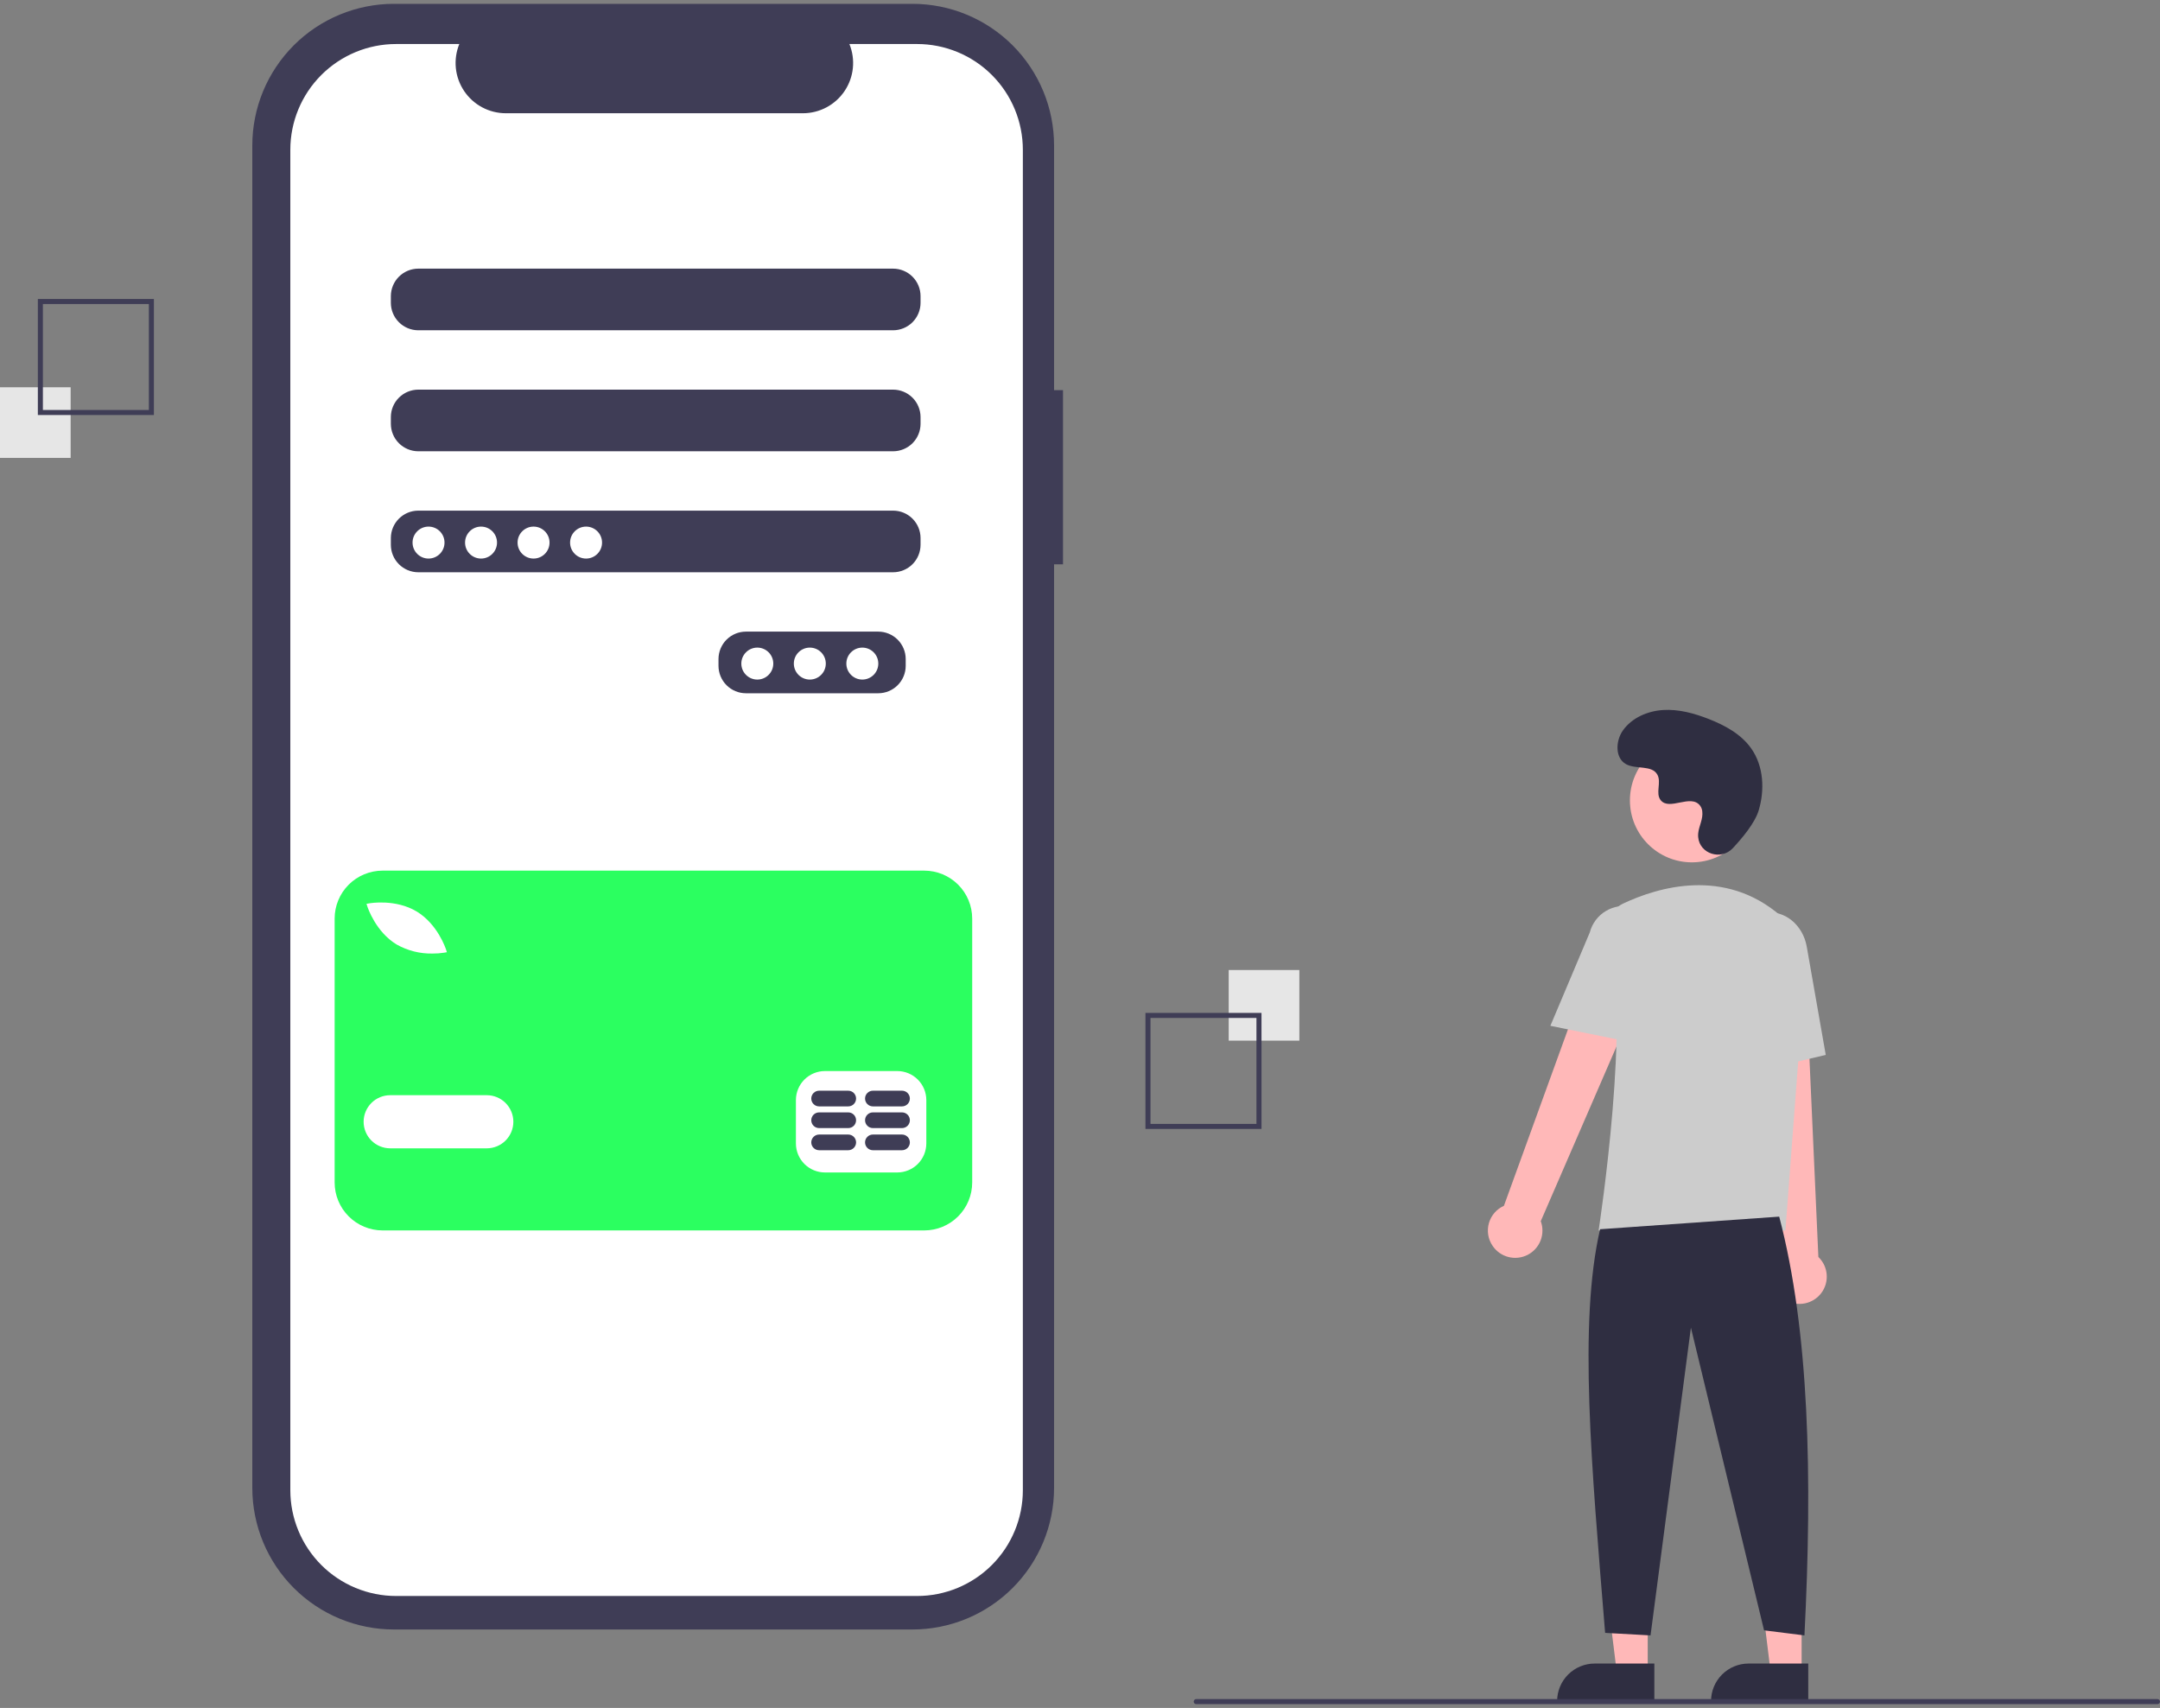 <svg width="282" height="223" viewBox="0 0 282 223" fill="none" xmlns="http://www.w3.org/2000/svg">
<rect x="0" y="0" width="282" height="223" fill="#808080" stroke="none"/>
<g clip-path="url(#clip0_1006_8792)">
<path d="M138.781 50.94H137.615V18.991C137.615 14.087 135.667 9.384 132.199 5.916C128.731 2.448 124.027 0.5 119.123 0.5H51.432C49.004 0.5 46.6 0.978 44.356 1.908C42.112 2.837 40.074 4.199 38.357 5.916C36.64 7.633 35.278 9.671 34.348 11.915C33.419 14.158 32.941 16.563 32.941 18.991V194.263C32.941 196.691 33.419 199.096 34.348 201.339C35.278 203.583 36.64 205.621 38.357 207.338C40.074 209.055 42.112 210.417 44.356 211.346C46.599 212.276 49.004 212.754 51.432 212.754H119.123C121.551 212.754 123.956 212.276 126.199 211.346C128.443 210.417 130.481 209.055 132.199 207.338C133.916 205.621 135.278 203.583 136.207 201.339C137.136 199.096 137.615 196.691 137.615 194.263V73.681H138.781V50.94Z" fill="#3F3D56"/>
<path d="M119.73 5.748H110.894C111.3 6.744 111.455 7.825 111.346 8.895C111.236 9.965 110.865 10.992 110.264 11.885C109.664 12.778 108.854 13.51 107.904 14.016C106.955 14.522 105.895 14.786 104.82 14.786H66.041C64.965 14.786 63.905 14.522 62.956 14.016C62.006 13.51 61.196 12.778 60.596 11.885C59.995 10.992 59.624 9.965 59.514 8.895C59.405 7.825 59.56 6.744 59.966 5.748H51.713C48.051 5.748 44.538 7.203 41.949 9.793C39.359 12.382 37.904 15.895 37.904 19.557V194.572C37.904 196.385 38.261 198.181 38.955 199.856C39.649 201.531 40.666 203.054 41.949 204.336C43.231 205.618 44.753 206.635 46.429 207.329C48.104 208.023 49.9 208.381 51.713 208.381H119.73C123.392 208.381 126.905 206.926 129.495 204.336C132.084 201.746 133.539 198.234 133.539 194.572V19.557C133.539 17.744 133.182 15.948 132.488 14.273C131.794 12.597 130.777 11.075 129.495 9.793C128.212 8.51 126.69 7.493 125.014 6.799C123.339 6.105 121.543 5.748 119.73 5.748ZM118.245 86.939C118.243 87.886 117.865 88.794 117.195 89.465C116.524 90.135 115.616 90.513 114.668 90.515H97.38C96.432 90.513 95.524 90.135 94.854 89.465C94.183 88.794 93.806 87.886 93.803 86.939V86.044C93.806 85.097 94.183 84.189 94.854 83.518C95.524 82.848 96.432 82.47 97.38 82.468H114.668C115.616 82.47 116.524 82.848 117.195 83.518C117.865 84.189 118.243 85.097 118.245 86.044V86.939ZM120.183 71.141C120.18 72.089 119.802 72.997 119.132 73.667C118.462 74.337 117.554 74.715 116.606 74.718H54.606C53.658 74.715 52.75 74.337 52.08 73.667C51.409 72.997 51.032 72.089 51.029 71.141V70.247C51.032 69.299 51.409 68.391 52.08 67.721C52.75 67.051 53.658 66.673 54.606 66.67H116.606C117.554 66.673 118.462 67.051 119.132 67.721C119.802 68.391 120.18 69.299 120.183 70.247V71.141ZM120.183 55.344C120.18 56.291 119.802 57.2 119.132 57.87C118.462 58.54 117.554 58.918 116.606 58.921H54.606C53.658 58.918 52.75 58.54 52.08 57.87C51.409 57.2 51.032 56.291 51.029 55.344V54.45C51.032 53.502 51.409 52.594 52.08 51.923C52.75 51.253 53.658 50.876 54.606 50.873H116.606C117.554 50.876 118.462 51.253 119.132 51.923C119.802 52.594 120.18 53.502 120.183 54.45V55.344ZM120.183 39.546C120.18 40.494 119.802 41.402 119.132 42.072C118.462 42.743 117.554 43.12 116.606 43.123H54.606C53.658 43.12 52.75 42.743 52.08 42.072C51.409 41.402 51.032 40.494 51.029 39.546V38.652C51.032 37.704 51.409 36.796 52.08 36.126C52.75 35.456 53.658 35.078 54.606 35.075H116.606C117.554 35.078 118.462 35.456 119.132 36.126C119.802 36.796 120.18 37.704 120.183 38.652V39.546Z" fill="white"/>
<path d="M55.947 72.929C57.099 72.929 58.034 71.995 58.034 70.842C58.034 69.69 57.099 68.756 55.947 68.756C54.795 68.756 53.861 69.69 53.861 70.842C53.861 71.995 54.795 72.929 55.947 72.929Z" fill="white"/>
<path d="M62.803 72.929C63.955 72.929 64.889 71.995 64.889 70.842C64.889 69.69 63.955 68.756 62.803 68.756C61.651 68.756 60.716 69.69 60.716 70.842C60.716 71.995 61.651 72.929 62.803 72.929Z" fill="white"/>
<path d="M69.659 72.929C70.811 72.929 71.745 71.995 71.745 70.842C71.745 69.69 70.811 68.756 69.659 68.756C68.506 68.756 67.572 69.69 67.572 70.842C67.572 71.995 68.506 72.929 69.659 72.929Z" fill="white"/>
<path d="M76.514 72.929C77.667 72.929 78.601 71.995 78.601 70.842C78.601 69.69 77.667 68.756 76.514 68.756C75.362 68.756 74.428 69.69 74.428 70.842C74.428 71.995 75.362 72.929 76.514 72.929Z" fill="white"/>
<path d="M98.87 88.728C100.023 88.728 100.957 87.793 100.957 86.641C100.957 85.489 100.023 84.555 98.87 84.555C97.718 84.555 96.784 85.489 96.784 86.641C96.784 87.793 97.718 88.728 98.87 88.728Z" fill="white"/>
<path d="M105.726 88.728C106.878 88.728 107.813 87.793 107.813 86.641C107.813 85.489 106.878 84.555 105.726 84.555C104.574 84.555 103.64 85.489 103.64 86.641C103.64 87.793 104.574 88.728 105.726 88.728Z" fill="white"/>
<path d="M112.582 88.728C113.734 88.728 114.668 87.793 114.668 86.641C114.668 85.489 113.734 84.555 112.582 84.555C111.43 84.555 110.495 85.489 110.495 86.641C110.495 87.793 111.43 88.728 112.582 88.728Z" fill="white"/>
<path d="M120.663 113.674H49.953C48.292 113.674 46.699 114.334 45.524 115.508C44.349 116.683 43.689 118.276 43.689 119.937V154.387C43.689 156.048 44.349 157.641 45.524 158.816C46.699 159.99 48.292 160.65 49.953 160.65H120.663C122.324 160.65 123.917 159.99 125.092 158.816C126.266 157.641 126.926 156.048 126.926 154.387V119.937C126.926 118.276 126.266 116.683 125.092 115.508C123.917 114.334 122.324 113.674 120.663 113.674ZM48.203 117.946C48.343 117.921 51.654 117.358 54.396 119.007C57.137 120.657 58.191 123.846 58.234 123.981L58.345 124.325L57.989 124.388C57.482 124.467 56.968 124.505 56.455 124.501C54.825 124.532 53.217 124.126 51.797 123.327C49.055 121.678 48.002 118.488 47.959 118.353L47.848 118.009L48.203 117.946ZM63.553 149.931H50.941C50.021 149.931 49.139 149.565 48.489 148.915C47.838 148.264 47.473 147.382 47.473 146.463C47.473 145.543 47.838 144.661 48.489 144.01C49.139 143.36 50.021 142.995 50.941 142.995H63.553C64.472 142.995 65.355 143.36 66.005 144.01C66.656 144.661 67.021 145.543 67.021 146.463C67.021 147.382 66.656 148.264 66.005 148.915C65.355 149.565 64.472 149.931 63.553 149.931ZM120.936 149.3C120.933 150.303 120.533 151.263 119.824 151.972C119.115 152.681 118.155 153.08 117.152 153.083H107.693C106.691 153.08 105.73 152.681 105.021 151.972C104.312 151.263 103.913 150.303 103.91 149.3V143.625C103.913 142.623 104.312 141.662 105.021 140.953C105.73 140.244 106.691 139.845 107.693 139.842H117.152C118.155 139.845 119.115 140.244 119.824 140.953C120.533 141.662 120.933 142.623 120.936 143.625L120.936 149.3Z" fill="#2BFF60"/>
<path d="M110.743 148.131H106.94C106.668 148.131 106.408 148.239 106.216 148.431C106.024 148.623 105.916 148.883 105.916 149.155C105.916 149.426 106.024 149.687 106.216 149.879C106.408 150.071 106.668 150.179 106.94 150.179H110.743C111.015 150.179 111.275 150.071 111.467 149.879C111.659 149.687 111.767 149.426 111.767 149.155C111.767 148.883 111.659 148.623 111.467 148.431C111.275 148.239 111.015 148.131 110.743 148.131Z" fill="#3F3D56"/>
<path d="M117.764 148.131H113.961C113.69 148.131 113.429 148.239 113.237 148.431C113.045 148.623 112.937 148.883 112.937 149.155C112.937 149.426 113.045 149.687 113.237 149.879C113.429 150.071 113.69 150.179 113.961 150.179H117.764C118.036 150.179 118.296 150.071 118.488 149.879C118.68 149.687 118.788 149.426 118.788 149.155C118.788 148.883 118.68 148.623 118.488 148.431C118.296 148.239 118.036 148.131 117.764 148.131Z" fill="#3F3D56"/>
<path d="M110.743 145.24H106.939C106.668 145.24 106.407 145.348 106.215 145.54C106.023 145.732 105.916 145.993 105.916 146.264C105.916 146.536 106.023 146.796 106.215 146.988C106.407 147.18 106.668 147.288 106.939 147.288H110.743C111.014 147.288 111.275 147.18 111.467 146.988C111.659 146.796 111.766 146.536 111.766 146.264C111.766 145.993 111.659 145.732 111.467 145.54C111.275 145.348 111.014 145.24 110.743 145.24Z" fill="#3F3D56"/>
<path d="M117.764 145.24H113.961C113.689 145.24 113.429 145.348 113.237 145.54C113.045 145.732 112.937 145.993 112.937 146.264C112.937 146.536 113.045 146.796 113.237 146.988C113.429 147.18 113.689 147.288 113.961 147.288H117.764C118.035 147.288 118.296 147.18 118.488 146.988C118.68 146.796 118.788 146.536 118.788 146.264C118.788 145.993 118.68 145.732 118.488 145.54C118.296 145.348 118.035 145.24 117.764 145.24Z" fill="#3F3D56"/>
<path d="M110.743 142.408H106.939C106.668 142.408 106.407 142.516 106.215 142.708C106.023 142.9 105.916 143.161 105.916 143.432C105.916 143.704 106.023 143.964 106.215 144.156C106.407 144.348 106.668 144.456 106.939 144.456H110.743C111.014 144.456 111.275 144.348 111.467 144.156C111.659 143.964 111.766 143.704 111.766 143.432C111.766 143.161 111.659 142.9 111.467 142.708C111.275 142.516 111.014 142.408 110.743 142.408Z" fill="#3F3D56"/>
<path d="M117.764 142.408H113.961C113.689 142.408 113.429 142.516 113.237 142.708C113.045 142.9 112.937 143.161 112.937 143.432C112.937 143.704 113.045 143.964 113.237 144.156C113.429 144.348 113.689 144.456 113.961 144.456H117.764C118.035 144.456 118.296 144.348 118.488 144.156C118.68 143.964 118.788 143.704 118.788 143.432C118.788 143.161 118.68 142.9 118.488 142.708C118.296 142.516 118.035 142.408 117.764 142.408Z" fill="#3F3D56"/>
<path d="M169.637 126.65H160.414V135.873H169.637V126.65Z" fill="#E6E6E6"/>
<path d="M149.544 132.25H164.696V147.401H149.544V132.25ZM164.037 132.909H150.203V146.743H164.037V132.909Z" fill="#3F3D56"/>
<path d="M9.223 50.565H0V59.787H9.223V50.565Z" fill="#E6E6E6"/>
<path d="M20.093 54.188H4.941V39.037H20.093V54.188ZM5.6 53.53H19.434V39.696H5.6V53.53Z" fill="#3F3D56"/>
<path d="M215.119 218.355H211.08L209.159 202.779H215.119L215.119 218.355Z" fill="#FFB8B8"/>
<path d="M208.196 217.201H215.984V222.105H203.292C203.292 220.804 203.809 219.557 204.728 218.637C205.648 217.718 206.895 217.201 208.196 217.201Z" fill="#2F2E41"/>
<path d="M235.211 218.355H231.173L229.252 202.779H235.212L235.211 218.355Z" fill="#FFB8B8"/>
<path d="M228.289 217.201H236.077V222.105H223.385C223.385 220.804 223.902 219.557 224.821 218.637C225.741 217.718 226.988 217.201 228.289 217.201Z" fill="#2F2E41"/>
<path d="M194.861 162.654C194.57 162.226 194.377 161.74 194.295 161.229C194.213 160.718 194.243 160.196 194.385 159.698C194.527 159.201 194.776 158.74 195.115 158.349C195.453 157.959 195.874 157.647 196.346 157.436L210.074 119.602L216.829 123.288L201.155 159.444C201.456 160.261 201.448 161.16 201.131 161.971C200.813 162.782 200.21 163.449 199.434 163.845C198.658 164.24 197.764 164.338 196.921 164.118C196.078 163.899 195.345 163.378 194.861 162.654Z" fill="#FFB8B8"/>
<path d="M233.149 169.762C232.7 169.505 232.313 169.152 232.015 168.729C231.718 168.306 231.516 167.823 231.425 167.314C231.334 166.805 231.356 166.282 231.489 165.782C231.623 165.282 231.864 164.817 232.196 164.421L227.943 124.398L235.63 124.75L237.398 164.117C238.027 164.719 238.414 165.531 238.484 166.399C238.555 167.267 238.305 168.131 237.781 168.827C237.257 169.523 236.496 170.002 235.643 170.175C234.789 170.347 233.902 170.2 233.149 169.762Z" fill="#FFB8B8"/>
<path d="M220.885 112.592C225.353 112.592 228.975 108.97 228.975 104.502C228.975 100.034 225.353 96.412 220.885 96.412C216.417 96.412 212.795 100.034 212.795 104.502C212.795 108.97 216.417 112.592 220.885 112.592Z" fill="#FFB8B8"/>
<path d="M233.097 160.659H208.707L208.736 160.47C208.78 160.186 213.083 131.999 209.909 122.777C209.591 121.871 209.619 120.879 209.988 119.992C210.357 119.105 211.041 118.386 211.908 117.974C216.445 115.837 225.152 113.207 232.502 119.591C233.584 120.545 234.428 121.739 234.969 123.076C235.51 124.414 235.732 125.859 235.618 127.297L233.097 160.659Z" fill="#CCCCCC"/>
<path d="M213.391 136.165L202.41 133.937L207.557 121.74C207.865 120.559 208.629 119.548 209.682 118.929C210.734 118.31 211.989 118.134 213.171 118.439C214.354 118.745 215.366 119.506 215.988 120.557C216.609 121.608 216.788 122.862 216.486 124.045L213.391 136.165Z" fill="#CCCCCC"/>
<path d="M227.455 140.301L226.795 125.169C226.294 122.324 227.923 119.635 230.427 119.196C232.932 118.758 235.378 120.731 235.881 123.596L238.362 137.735L227.455 140.301Z" fill="#CCCCCC"/>
<path d="M232.286 158.85C236.21 173.796 236.638 192.798 235.58 213.526L230.309 212.867L220.757 173.342L215.487 213.526L209.558 213.197C207.786 191.448 206.062 172.777 208.899 160.496L232.286 158.85Z" fill="#2F2E41"/>
<path d="M226.216 110.756C224.707 112.363 221.904 111.5 221.707 109.304C221.692 109.134 221.693 108.962 221.71 108.792C221.812 107.819 222.374 106.936 222.239 105.908C222.209 105.653 222.114 105.409 221.963 105.201C220.76 103.59 217.937 105.921 216.802 104.463C216.106 103.569 216.924 102.162 216.39 101.163C215.685 99.844 213.597 100.494 212.287 99.772C210.831 98.969 210.918 96.734 211.877 95.374C213.046 93.716 215.097 92.832 217.122 92.704C219.147 92.576 221.158 93.124 223.048 93.861C225.196 94.698 227.326 95.855 228.648 97.743C230.256 100.04 230.41 103.128 229.606 105.813C229.117 107.447 227.448 109.443 226.216 110.756Z" fill="#2F2E41"/>
<path d="M281.671 222.501H156.172C156.085 222.501 156.001 222.466 155.939 222.404C155.877 222.342 155.843 222.259 155.843 222.171C155.843 222.084 155.877 222 155.939 221.938C156.001 221.877 156.085 221.842 156.172 221.842H281.671C281.758 221.842 281.842 221.877 281.904 221.938C281.965 222 282 222.084 282 222.171C282 222.259 281.965 222.342 281.904 222.404C281.842 222.466 281.758 222.501 281.671 222.501Z" fill="#3F3D56"/>
</g>
<defs>
<clipPath id="clip0_1006_8792">
<rect width="282" height="222" fill="white" transform="translate(0 0.5)"/>
</clipPath>
</defs>
</svg>
